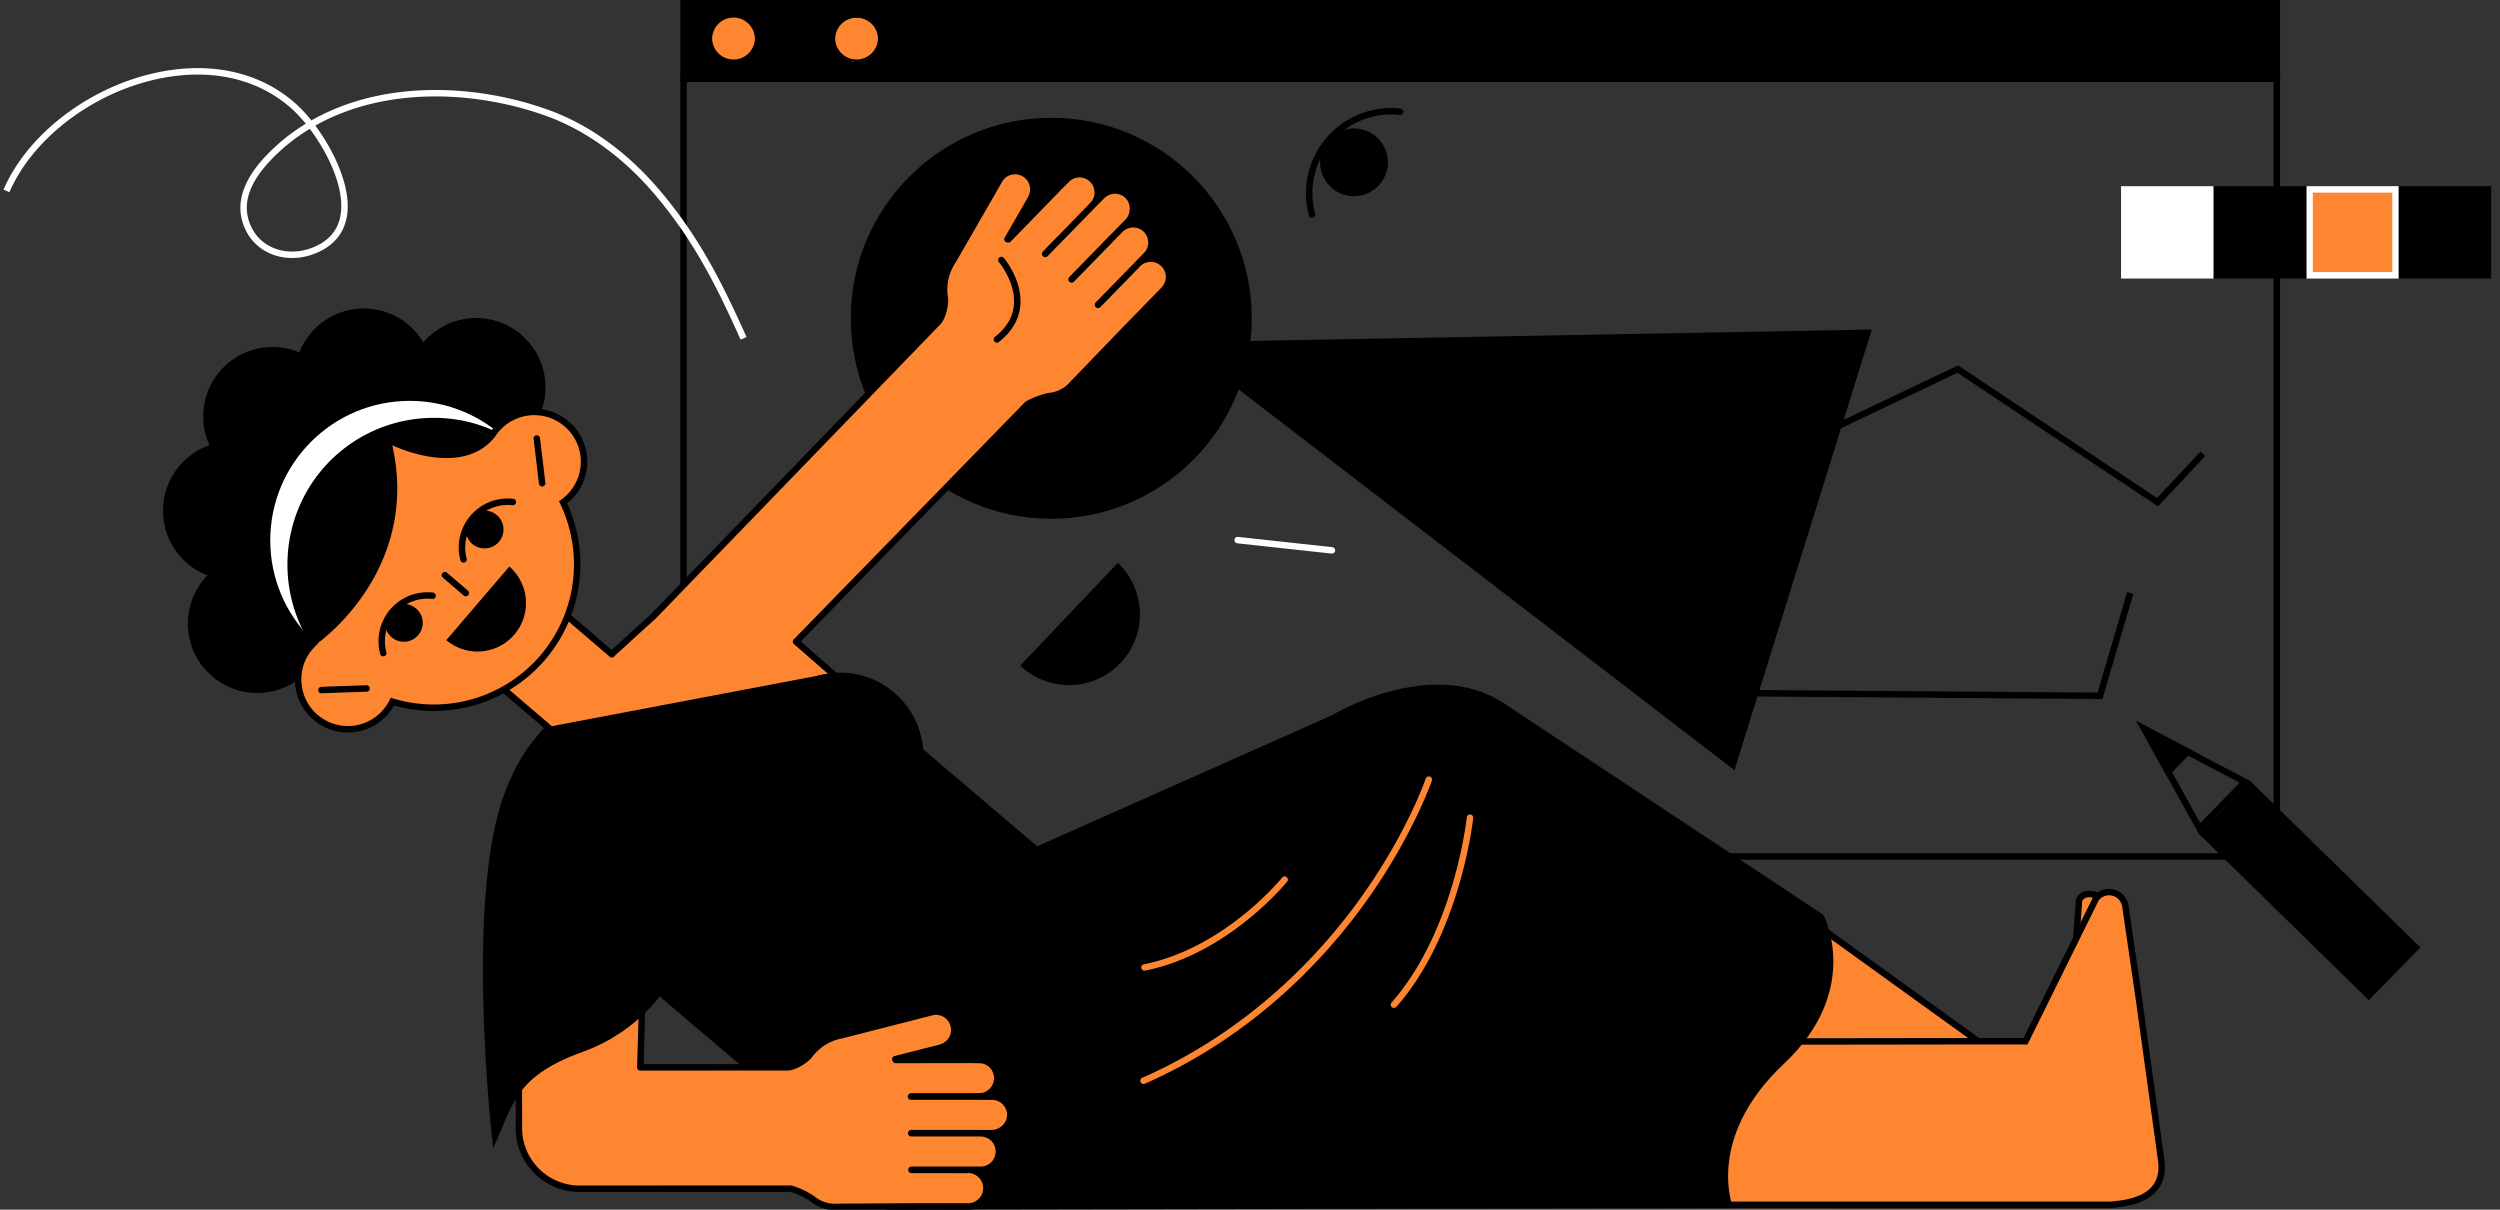 <svg xmlns="http://www.w3.org/2000/svg" width="1550" height="750" xml:space="preserve"><rect width="100%" height="100%" fill="#333333" stroke="none"/><circle cx="651.78" cy="197.34" r="124.3"/><path fill="#FFF" d="M825.8 343.24c-.08 0-.15 0-.23-.02l-58.43-6.36a2 2 0 1 1 .44-3.98l58.42 6.37a2 2 0 0 1-.2 3.99z"/><path d="m1303.49 433.44-1.51-.02-251.38-1.87.03-4 249.88 1.86 18.33-62.34 3.84 1.13z"/><path fill="#000000" d="M693.06 348.98a43.92 43.92 0 0 1-60.49 63.7l60.49-63.7zM852.73 84.35a21 21 0 1 1-27.3 31.9 21 21 0 0 1 27.3-31.9z"/><path fill="#000000" d="M813.43 134.97a2 2 0 0 1-1.93-1.49 52.84 52.84 0 0 1 56.66-66.2 2 2 0 1 1-.42 3.97 48.84 48.84 0 0 0-52.38 61.2 2 2 0 0 1-1.93 2.52zm261.92 342.54L729.92 212.19l430.6-7.87z"/><path d="m1337.95 313.96-124.29-82.85-160.31 76.43-1.72-3.62 162.36-77.4 123.36 82.23 26.98-28.78 2.91 2.74z"/><path fill="#000000" d="M1413.64 532.98H421.8V46.78h991.84v486.2zm-987.84-4h983.84V50.78H425.8v478.2z"/><path d="M423.8 0h987.84v48.84H423.8z"/><path d="M1413.64 50.84H421.8V-2h991.84v52.84zm-987.84-4h983.84V2H425.8v44.84z"/><path fill="#FF8630" d="M468.54 24.15a13.76 13.76 0 1 1-27.52 0 13.76 13.76 0 0 1 27.52 0z"/><path d="M454.78 38.4c-7.86 0-14.26-6.4-14.26-14.25 0-7.87 6.4-14.26 14.26-14.26 7.86 0 14.26 6.4 14.26 14.26 0 7.86-6.4 14.25-14.26 14.25zm0-27.51a13.27 13.27 0 0 0-13.26 13.26 13.27 13.27 0 0 0 26.52 0c0-7.31-5.95-13.26-13.26-13.26z"/><path fill="#000000" d="M506.68 24.15a13.76 13.76 0 1 1-27.51 0 13.76 13.76 0 0 1 27.51 0z"/><path fill="#FF8630" d="M544.83 24.15a13.76 13.76 0 1 1-27.51 0 13.76 13.76 0 0 1 27.5 0z"/><path d="M531.07 38.4c-7.86 0-14.26-6.4-14.26-14.25 0-7.87 6.4-14.26 14.26-14.26s14.26 6.4 14.26 14.26c0 7.86-6.4 14.25-14.26 14.25zm0-27.51a13.27 13.27 0 0 0-13.26 13.26 13.27 13.27 0 0 0 26.52 0c0-7.31-5.95-13.26-13.26-13.26z"/><path fill="#FF8630" d="m1226.34 645.52 6.38 53.06-237.79-28.5 134.62-94.33z"/><path d="m1235.01 700.87-2.53-.3-242.98-29.13 140.06-98.14 98.66 71.1 6.8 56.47zm-234.65-32.15 230.07 27.57-5.98-49.66-94.92-68.43-129.17 90.52z"/><path fill="#FF8630" d="m1287.3 581.33 1.7-23.08s1.94-6.2 10.82-3.1"/><path d="M1287.3 583.33h-.16a2 2 0 0 1-1.84-2.15l1.71-23.07c.01-.15.04-.3.09-.45a7.9 7.9 0 0 1 3.94-4.43c2.54-1.28 5.72-1.27 9.44.03a2 2 0 0 1-1.32 3.78c-2.62-.92-4.81-1-6.32-.24a4.1 4.1 0 0 0-1.86 1.9l-1.7 22.77a2 2 0 0 1-1.99 1.86z"/><path fill="#FF8630" d="M1308.72 747c5.58-.8 35-1.27 31.2-27.93l-13.62-98.47-8.57-58.8a10.2 10.2 0 0 0-18.26-4.62l-43.7 88.44"/><path d="m1308.79 747.5-.15-.99a49.6 49.6 0 0 1 1.96-.22c5.6-.57 18.68-1.92 25.21-10.27 3.38-4.31 4.59-10 3.6-16.88l-13.6-98.47-8.58-58.8a9.7 9.7 0 0 0-17.36-4.4l-43.64 88.37-.9-.44 43.69-88.44a10.7 10.7 0 0 1 19.2 4.78l8.58 58.79 13.6 98.47c1.03 7.16-.25 13.1-3.8 17.64-6.8 8.68-20.18 10.06-25.9 10.64a53 53 0 0 0-1.91.22z"/><path fill="#FF8630" d="M1059.33 645.52c-.49.49 183.3-.12 196.45.1l43.68-88.44a10.2 10.2 0 0 1 18.26 4.63l8.58 58.79 13.6 98.47c3.8 26.66-25.6 27.12-31.18 27.94l-247.82-.04"/><path d="m1308.86 749-247.95-.03v-4l247.67.04c.48-.07 1.12-.14 1.87-.21 5.4-.56 18.05-1.85 24.18-9.7 3.11-3.98 4.23-9.28 3.3-15.75l-13.6-98.48-8.58-58.77a8.2 8.2 0 0 0-14.57-3.86l-44.17 89.4-1.26-.02c-5.43-.1-39.47-.04-78.87.01-27.34.04-56.74.1-79.23.08-11.27 0-20.84-.01-27.6-.04a982.1 982.1 0 0 1-7.9-.06c-3.58-.05-4.14-.06-4.66-1.33l-.51-1.23.94-.95 1.42 1.42.28-1.97c2.69.25 66.2.16 117.25.08 37.09-.05 69.42-.1 77.67-.02l43.22-87.48.1-.15a12.22 12.22 0 0 1 21.84 5.54l8.59 58.8 13.6 98.47c1.08 7.58-.3 13.9-4.1 18.77-7.2 9.2-21.02 10.61-26.93 11.22-.76.08-1.4.14-1.85.2l-.15.03zm-249.53-103.48 1.42 1.41-1.42-1.41z"/><path fill="#FF8630" d="M721.82 179.34a11.33 11.33 0 1 0-17-14.92l-24.02 24.62-.07-.07 25.25-25.89 5.33-5.5a11.31 11.31 0 0 0-16.77-15.2c-.25.27-5.87 5.98-6.1 6.26l-24.01 24.61-.07-.06 24.74-25.37 10.31-10.48-.32.32c4.34-4.5 4.54-12 .04-16.35a11.32 11.32 0 0 0-16 .29c-.26.26-10.83 10.98-11.05 11.25l-24.02 24.62-.07-.07 25.75-26.4 4.65-4.91a11.32 11.32 0 0 0-16.16-15.58l-4.79 4.77 4.5-4.54c-.27.23-5.28 5.27-5.53 5.53-.25.26-.48.52-.7.8l-30.53 31.38-.53-.14 14.72-25.54-.05-.03.01-.01a11.33 11.33 0 1 0-20.1-10.37l-28.37 49.24a31.92 31.92 0 0 0-5.04 23.36c.25 3.45-.74 9.92-3.67 14.13l-177.4 183.39c-13.37 11.92-10.87 9.92-24.62 22.32l-.75.9-43.95-37.62-39.05 45.63 44.05 37.7-1.9 2.21c-51.14 59.76-7.37 97.23 12.61 114.32l218.8-103.47L495 399.09l-1.47-1.25 143.45-147.2a48.9 48.9 0 0 1 13.47-5.08 21.67 21.67 0 0 0 14.79-7.76l14.16-14.68 17.7-18.37 24.75-25.36-.04-.04z"/><path d="M351.14 569.94a2 2 0 0 1-1.3-.48c-9.84-8.42-26.32-22.52-33.55-41.98-8.75-23.58-1.78-48.86 20.73-75.16l.58-.68-42.53-36.41a2 2 0 0 1-.22-2.82l39.06-45.63a2 2 0 0 1 2.82-.22l42.5 36.37c5.74-5.19 8.53-7.75 11-10.02 3.17-2.92 5.68-5.23 13.14-11.87L580.6 197.83c2.56-3.8 3.43-9.6 3.23-12.63a34.1 34.1 0 0 1 5.34-24.66l28.28-49.1a13.35 13.35 0 0 1 18.72-5.91 13.34 13.34 0 0 1 5.12 17.8c-.04.15-.1.3-.18.44l-7.69 13.34 20.8-21.37c.24-.3.48-.58.75-.86.06-.06 5.28-5.32 5.66-5.65l.21-.16.14-.12a13.36 13.36 0 0 1 17.59.79 13.32 13.32 0 0 1 4.06 9.59 13.2 13.2 0 0 1 8.65-3.19 13.3 13.3 0 0 1 9.25 3.73c4.56 4.4 5.12 11.7 1.68 17.06a13.31 13.31 0 0 1 11.2 21.24 13.34 13.34 0 0 1 10.17 22.23 1.9 1.9 0 0 1-.3.39l-24.73 25.36-31.81 32.99a23.81 23.81 0 0 1-16 8.41 47.24 47.24 0 0 0-12.52 4.69L496.45 397.7l74.81 65.26a2 2 0 0 1-.46 3.32L352 569.75a2 2 0 0 1-.86.2zM299.2 413.5l42.54 36.4a2 2 0 0 1 .21 2.82l-1.89 2.21c-21.49 25.11-28.22 49.05-20.01 71.16 6.65 17.9 21.27 30.8 31.42 39.5l214.87-101.62-72.64-63.36-1.46-1.23a2 2 0 0 1-.14-2.93l143.46-147.2c.13-.13.27-.25.43-.34a50.69 50.69 0 0 1 14.29-5.33 19.78 19.78 0 0 0 13.53-7.16l31.86-33.05 24.52-25.13.22-.27h-.02A9.34 9.34 0 0 0 706.96 165a9.49 9.49 0 0 0-.7.8l-24.03 24.62a2 2 0 0 1-2.8.06c-.4-.37-.65-.9-.67-1.45s.16-1.08.54-1.47l25.25-25.88 5.27-5.46a9.32 9.32 0 0 0-13.84-12.45l-.57.58a513.29 513.29 0 0 0-5.45 5.58l-.08.1-24.02 24.61a2 2 0 0 1-2.82.05 2.1 2.1 0 0 1-.65-1.45c0-.53.16-1.08.54-1.46l24.74-25.37 9.9-10.07.08-.08c3.68-3.82 3.72-10.01.09-13.52a9.26 9.26 0 0 0-6.47-2.61 9.25 9.25 0 0 0-6.71 2.85l-1.38 1.4a1941.9 1941.9 0 0 0-9.6 9.77l-.07.09-24.02 24.61a2 2 0 0 1-2.84.03c-.78-.77-.86-2.1-.1-2.89l25.75-26.4 4.54-4.8a9.33 9.33 0 0 0-7.52-14.79 9.3 9.3 0 0 0-5.77 2l-4.7 4.68c-.1.1-.2.17-.3.24l-.72.74a9.3 9.3 0 0 0-.7.79l-30.53 31.38a2 2 0 0 1-1.92.54l-.5-.12a2 2 0 0 1-1.26-2.95l14.5-25.19c.05-.13.1-.26.18-.39a9.33 9.33 0 0 0-16.16-9.3 8.75 8.75 0 0 0-.48.93l-28.37 49.24-.07.12a29.9 29.9 0 0 0-4.71 22.1c.3 4.22-1 11.06-4.02 15.41-.06.1-.13.18-.2.26l-177.4 183.38a2.6 2.6 0 0 1-.1.1 923.67 923.67 0 0 0-13.16 11.89c-2.52 2.31-5.37 4.94-11.36 10.34l-.67.79a2 2 0 0 1-2.82.22l-42.43-36.31-36.46 42.59z"/><circle cx="144.03" cy="316.62" r="42.97"/><circle cx="168.97" cy="258.11" r="42.97"/><circle cx="225.54" cy="234.24" r="42.97"/><circle cx="295.23" cy="240.15" r="42.97"/><circle cx="159.45" cy="386.66" r="42.97"/><circle fill="#FFF" cx="254.03" cy="335.01" r="86.47"/><path fill="#FF8630" d="M307.81 266.19c-.77.9-1.47 1.83-2.12 2.78a88.9 88.9 0 0 0-111.02 129.7A30.86 30.86 0 1 0 243.31 435 88.87 88.87 0 0 0 349.1 311.44a30.85 30.85 0 1 0-41.28-45.24z"/><path d="M215.67 454.12a32.86 32.86 0 0 1-23.56-55.73c-21.08-33.43-17.95-77.42 7.85-107.55a90.79 90.79 0 0 1 69.06-31.78c12.5 0 24.6 2.5 36 7.43a32.83 32.83 0 0 1 47.6-5.2A32.65 32.65 0 0 1 364 283.71a32.64 32.64 0 0 1-7.8 23.9 33.11 33.11 0 0 1-4.61 4.44A90.95 90.95 0 0 1 338 409.01a90.8 90.8 0 0 1-69.05 31.77 90.91 90.91 0 0 1-24.64-3.4 32.83 32.83 0 0 1-28.65 16.74zm53.35-191.06A86.79 86.79 0 0 0 203 293.44c-25 29.2-27.74 72.03-6.65 104.14l.92 1.41-1.23 1.15a28.66 28.66 0 0 0-9.12 23.36 28.85 28.85 0 0 0 54.6 10.62l.76-1.52 1.61.49a86.87 86.87 0 0 0 25.07 3.69 86.78 86.78 0 0 0 66.02-30.37 86.95 86.95 0 0 0 12.31-94.12l-.73-1.52 1.38-.98a28.93 28.93 0 0 0 12.08-25.77 28.85 28.85 0 0 0-52.67-13.92l-.95 1.39-1.53-.7a86.17 86.17 0 0 0-35.85-7.73z"/><path d="M199.31 429.83a2 2 0 0 1-.06-4l27.93-1a2 2 0 1 1 .14 4l-27.93 1h-.07zm136.83-128.21a2 2 0 0 1-1.99-1.76l-3.32-27.75a2 2 0 1 1 3.98-.48l3.32 27.76a2 2 0 0 1-2 2.23zM196.39 399.2s64.52-44.54 46.84-123.15c0 0 42.14 20.7 63.19-4.65 0 0-52.39-27.77-96.6 12.51 0 0-55.69 47.17-13.43 115.3z"/><circle cx="250.38" cy="386.17" r="11.72"/><path d="M237.63 406.94a2 2 0 0 1-1.93-1.49 30.4 30.4 0 0 1 32.6-38.08 2 2 0 1 1-.43 3.97 26.38 26.38 0 0 0-28.31 33.08 2 2 0 0 1-1.93 2.51zm70.13-87.81a11.73 11.73 0 1 1-15.25 17.81 11.73 11.73 0 0 1 15.25-17.81z"/><path d="M287.38 348.8a2 2 0 0 1-1.93-1.48 30.39 30.39 0 0 1 32.6-38.08 2 2 0 1 1-.42 3.97 26.4 26.4 0 0 0-28.3 33.07 2 2 0 0 1-1.94 2.52zm1.41 20.89a2 2 0 0 1-1.3-.48l-12.97-11.1a2 2 0 1 1 2.6-3.04l12.97 11.1a2 2 0 0 1-1.3 3.51z"/><path fill="#000000" d="M315.77 351.25a30.03 30.03 0 0 1-39.05 45.63l39.05-45.63zm29.32 98.4-7.84 1.75c-53.51 59.33-8.06 98.46 11.93 115.56l108.9 92.53 22.72 19.44 21.9 18.74 21.77-25.44 15.84-18.5.19.15 7.78-9.16 26.84-31.66 27-31.53 7.81-9.14-.19-.16 15.75-18.57 21.66-25.55-21.98-18.64-22.8-19.34-85.49-73.07"/><path fill="#000000" d="m643.15 524.65 182.77-81.23s61.58-37.34 106.78-7.2l197.83 131.01s24.56 46.19-24.56 92.37c-49.14 46.18-31.45 89.42-31.45 89.42l-522.75.98s-63.54-1.97-71.73-63.87c-11.27-85.21 87.45-140.51 87.45-140.51l75.66-20.97z"/><path fill="#FF8630" d="m615.1 702.59-14.7-.07h-35.43v.09l34.39.01c.35-.03 8.37 0 8.73 0a11.32 11.32 0 0 1 .83 22.61l-7.67.03H565.1v.09l34.4.02a11.33 11.33 0 1 1 1.18 22.59h-.01v.05l-35.44-.01-25.51.14-20.4.11a21.68 21.68 0 0 1-15.88-5.17 48.95 48.95 0 0 0-13.03-6.1l-131.08.05a37.62 37.62 0 0 1-37.56-39.97l-.8-164.85 77.67 72.7-1.64 56.86 92.03-.03c5.06-.86 10.38-4.65 12.68-7.24a31.93 31.93 0 0 1 20.25-12.7L577 627.74a11.32 11.32 0 1 1 6.61 21.63h-.01l.02.05-28.57 7.3c.1.15.18.31.27.47l43.79-.04c.35-.04.7-.06 1.06-.06.36 0 7.46.07 7.81.1l-6.38-.06 6.75.1a11.32 11.32 0 0 1 .12 22.45l-6.75.1h-36.88v.1l34.4.01c.34-.03 15.4.06 15.76.06 6.25-.04 11.35 5 11.38 11.26.04 6.25-5.48 11.34-11.73 11.38"/><path d="M517.59 750.32c-5.59 0-11.1-2.02-15.38-5.66a46.8 46.8 0 0 0-12.1-5.68l-130.8.05A39.67 39.67 0 0 1 319.76 697l-.8-164.78a2 2 0 0 1 3.36-1.47l77.68 72.7a2 2 0 0 1 .63 1.51l-1.58 54.8 89.8-.02c4.5-.82 9.26-4.25 11.3-6.5a34.1 34.1 0 0 1 21.37-13.4l54.9-14.02c.36-.12.72-.24 1.1-.33 3.44-.89 7.03-.37 10.09 1.45a13.34 13.34 0 0 1-3.06 24.25 1.8 1.8 0 0 1-.44.17l-14.92 3.81 29.82-.03c.37-.03.75-.05 1.13-.06.1 0 7.5.07 8 .11.1 0 .18.02.27.04l.18.01a13.32 13.32 0 0 1 7.69 22.75c3.06.28 5.92 1.6 8.15 3.8a13.23 13.23 0 0 1 3.95 9.4c.03 6.33-4.8 11.83-11.04 13.1l.18.19a13.33 13.33 0 0 1-7.58 22.66 13.28 13.28 0 0 1 3.99 9.42 13.35 13.35 0 0 1-12.8 13.39c-.15.04-.31.06-.48.06l-35.43-.01-45.82.25c-.6.04-1.2.07-1.81.07zm-27.2-15.35c.2 0 .37.03.55.08a51.28 51.28 0 0 1 13.8 6.51 19.8 19.8 0 0 0 14.56 4.69l45.9-.26 35.01.01c.17-.04.34-.06.52-.05a9.33 9.33 0 0 0-.13-18.64h-.04a9.87 9.87 0 0 0-1.07.06l-34.4-.02a2 2 0 0 1-2-2 2.08 2.08 0 0 1 2-2.1l36.16.01 7.6-.03a9.32 9.32 0 0 0-.75-18.6h-.73a441.4 441.4 0 0 0-7.89-.01h-.13l-34.39-.01a2 2 0 0 1-2-2.01c0-1.1.9-2.09 2-2.09l35.44.01 14.1.06h.14c5.3-.03 9.77-4.32 9.74-9.37a9.25 9.25 0 0 0-2.77-6.58 9.26 9.26 0 0 0-6.55-2.7h-1.63c-3.32-.02-13.43-.07-14.1-.05h-.1l-34.4-.01a2 2 0 0 1-2-2c0-.53.22-1.09.6-1.46s.88-.64 1.4-.64h36.89l6.6-.1c4.58-.65 8-4.62 7.98-9.26a9.34 9.34 0 0 0-8.1-9.19l-6.64-.1c-.12 0-.25 0-.37-.03l-1.03-.01a9.84 9.84 0 0 0-1.05.06l-43.8.04a2 2 0 0 1-1.72-1l-.1-.18a6.72 6.72 0 0 0-.14-.23 2 2 0 0 1 1.2-3l28.17-7.18a2 2 0 0 1 .4-.16 9.34 9.34 0 0 0-4.61-18.07 8.42 8.42 0 0 0-1.01.31l-55.05 14.07c-.05 0-.1.02-.14.03a30.1 30.1 0 0 0-19.11 12.06c-2.82 3.16-8.62 7-13.85 7.87-.1.02-.22.03-.33.03l-92.02.04a2 2 0 0 1-2-2.06l1.6-55.97-73.62-68.9.78 160.2v.15a35.67 35.67 0 0 0 35.55 37.84l131.09-.05z"/><circle fill="#000000" cx="520.92" cy="468.66" r="51.59"/><path fill="#000000" d="M413.32 611.62s-15.8 27.46-51.85 40.45c-43.19 15.55-43.24 33.4-55.73 59.77 0 0-20.26-170 11.67-230.26l95.91 130.04z"/><path fill="#FF8630" d="M620.92 161.3s23.83 28.24-2.85 49.15"/><path d="M618.07 212.45a2 2 0 0 1-1.23-3.57c7.03-5.51 10.98-12.05 11.74-19.42 1.45-14.08-9.08-26.75-9.19-26.88a2 2 0 1 1 3.06-2.57c.48.56 11.73 14.1 10.1 29.86-.87 8.5-5.33 15.95-13.25 22.16-.36.28-.8.42-1.23.42z"/><path fill="#FF8630" d="M708.99 672.08a2 2 0 0 1-.81-3.83c68.6-30.27 112.76-79.12 137.72-114.77 27.03-38.63 37.95-70.42 38.06-70.74a2 2 0 1 1 3.8 1.29c-.12.32-11.23 32.65-38.59 71.74-25.25 36.07-69.92 85.5-139.38 116.14-.26.12-.53.17-.8.17zm155.25-47.17a2 2 0 0 1-1.5-3.32c39-44.2 46.6-114.13 46.68-114.83a2 2 0 0 1 3.98.41c-.08.72-7.82 71.92-47.66 117.07a2 2 0 0 1-1.5.67zm-154.67-23.08a2 2 0 0 1-.39-3.96c50.24-10.05 85.44-53.38 85.79-53.82a2 2 0 0 1 3.12 2.5c-.36.45-36.42 44.9-88.12 55.24a2.1 2.1 0 0 1-.4.04z"/><path fill="#FFF" d="M459.2 210.6c-14.36-31.84-28.28-60.6-53.3-90.1-19.46-22.94-42.67-39.73-67.11-48.56-29.12-10.5-61.09-14.38-90.02-10.9-19.74 2.36-37.72 8.08-53.27 16.83 11.85 15.96 22.34 38.42 19.66 55.72-1.64 10.56-7.73 18.26-18.13 22.89-17.6 7.84-36.74 2.07-44.52-13.43-7.35-14.65-2.98-30.5 13-47.08a120.75 120.75 0 0 1 24.07-19.26 81.96 81.96 0 0 0-8.94-9.5c-21.26-18.9-51-25.32-83.75-18.06-40.23 8.92-76.82 37.06-91.05 70.01l-3.67-1.58C16.88 83.5 54.6 54.43 96.02 45.25c34.04-7.55 65.03-.81 87.28 18.96a85.66 85.66 0 0 1 9.73 10.46c16.12-9.17 34.78-15.15 55.26-17.6 29.54-3.56 62.17.4 91.86 11.11 25.1 9.06 48.89 26.26 68.8 49.74 25.36 29.88 39.41 58.91 53.9 91.04l-3.65 1.64zM192.06 79.88a116.79 116.79 0 0 0-23.67 18.86c-14.88 15.45-18.9 29.36-12.3 42.52 6.8 13.55 23.7 18.53 39.31 11.57 9.07-4.05 14.4-10.73 15.8-19.85 2.55-16.39-7.69-37.88-19.14-53.1zm1122.99 35.55h57.28v57.28h-57.28z"/><path fill="#FF8630" d="M1431.95 117.43h53.29v53.28h-53.29z"/><path fill="#FFF" d="M1483.23 119.43v49.28h-49.28v-49.28h49.28m4-4h-57.28v57.28h57.28v-57.28z"/><path d="M1487.23 115.43h57.28v57.28h-57.28zm-114.58 0h57.28v57.28h-57.28zm-38.13 341.42 54.06 28.45-24.44 24.99-29.62-53.44m-10-9.78 38.72 69.85 31.96-32.66-70.68-37.19z"/><path d="m1359.62 465.55-35.1-18.47 19.23 34.69zm141 121.88-31.96 32.67-105.47-103.2 31.96-32.67z"/></svg>